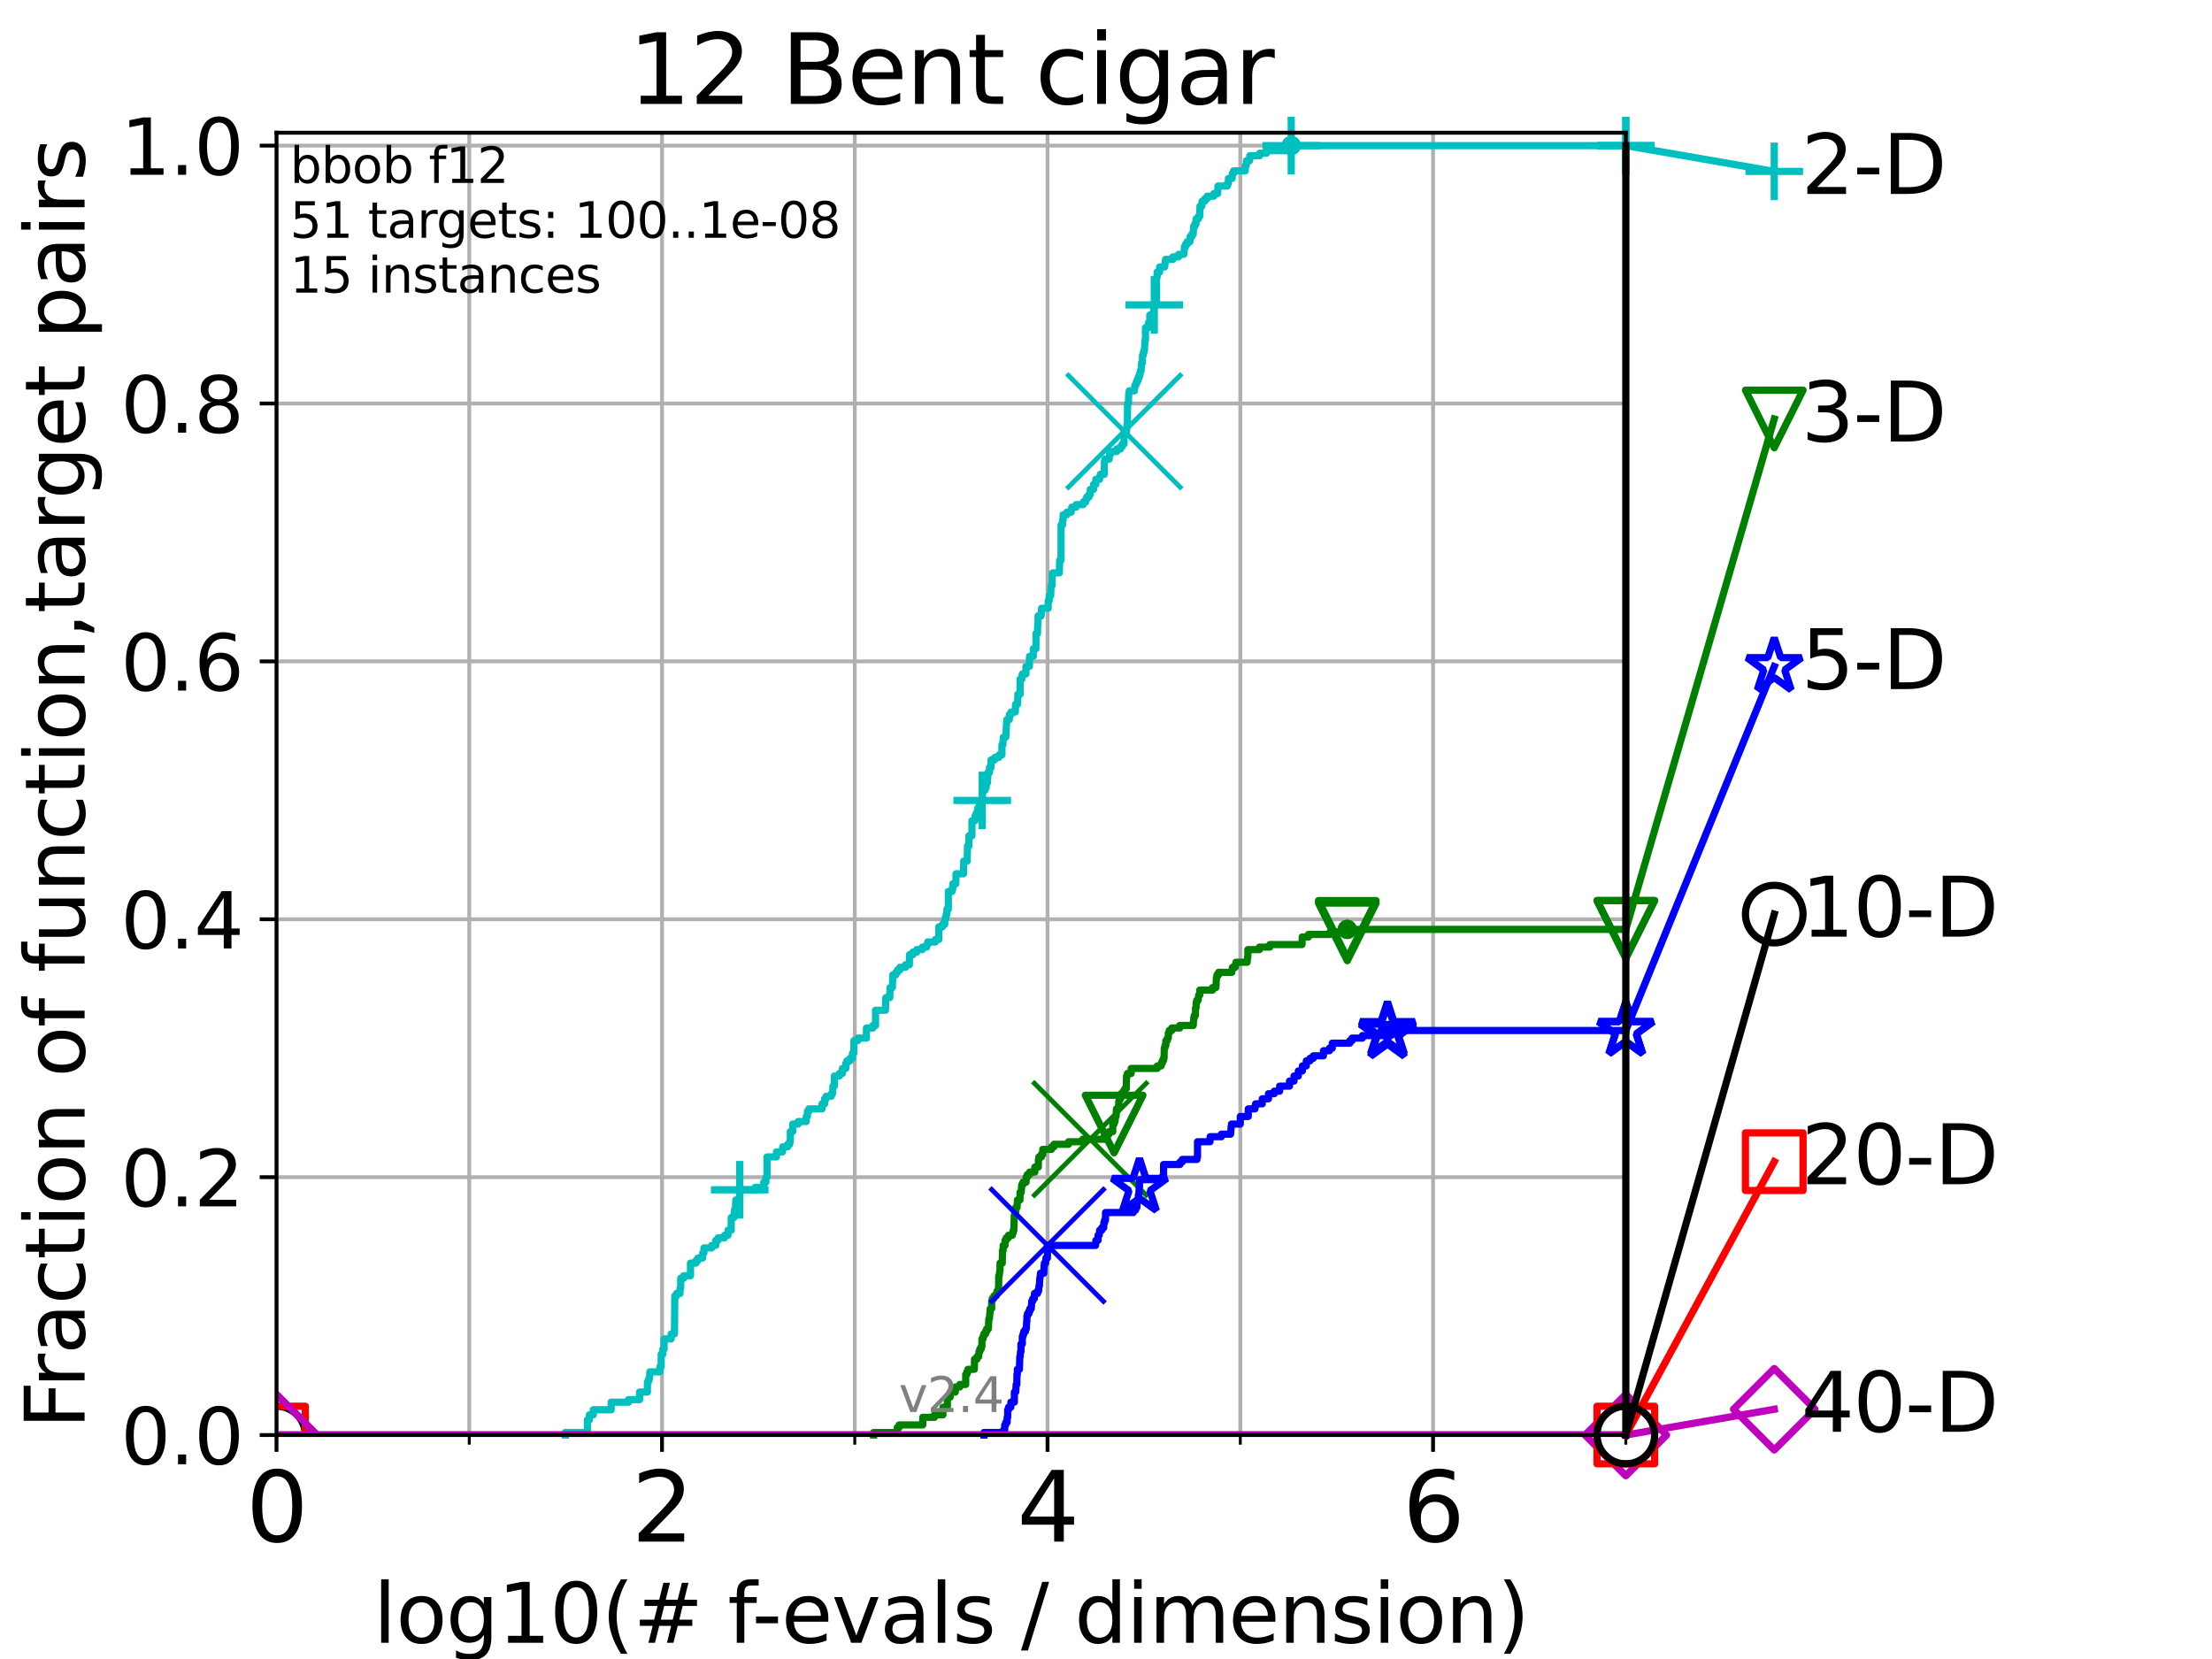 <?xml version="1.0" encoding="utf-8" standalone="no"?>
<!DOCTYPE svg PUBLIC "-//W3C//DTD SVG 1.1//EN"
  "http://www.w3.org/Graphics/SVG/1.1/DTD/svg11.dtd">
<svg height="345.6pt" version="1.1" viewBox="0 0 460.8 345.6" width="460.8pt" xmlns="http://www.w3.org/2000/svg" xmlns:xlink="http://www.w3.org/1999/xlink">
 <defs>
  <style type="text/css">*{stroke-linecap:butt;stroke-linejoin:round;}</style>
 </defs>
 <g id="figure_1">
  <g id="patch_1">
   <path d="M 0 345.6 
L 460.8 345.6 
L 460.8 0 
L 0 0 
z
" style="fill:#ffffff;"/>
  </g>
  <g id="axes_1">
   <g id="patch_2">
    <path d="M 57.6 298.944 
L 338.688 298.944 
L 338.688 27.648 
L 57.6 27.648 
z
" style="fill:#ffffff;"/>
   </g>
   <g id="matplotlib.axis_1">
    <g id="xtick_1">
     <g id="line2d_1">
      <path clip-path="url(#pfbb1b123ec)" d="M 57.6 298.944 
L 57.6 27.648 
" style="fill:none;stroke:#b0b0b0;stroke-linecap:square;stroke-width:0.8;"/>
     </g>
     <g id="line2d_2">
      <defs>
       <path d="M 0 0 
L 0 3.5 
" id="m86db6bf81a" style="stroke:#000000;stroke-width:0.8;"/>
      </defs>
      <g>
       <use style="stroke:#000000;stroke-width:0.8;" x="57.6" xlink:href="#m86db6bf81a" y="298.944"/>
      </g>
     </g>
     <g id="text_1">
      <!-- 0 -->
      <g transform="translate(51.237 321.141)scale(0.2 -0.2)">
       <defs>
        <path d="M 2034 4250 
Q 1547 4250 1301 3770 
Q 1056 3291 1056 2328 
Q 1056 1369 1301 889 
Q 1547 409 2034 409 
Q 2525 409 2770 889 
Q 3016 1369 3016 2328 
Q 3016 3291 2770 3770 
Q 2525 4250 2034 4250 
z
M 2034 4750 
Q 2819 4750 3233 4129 
Q 3647 3509 3647 2328 
Q 3647 1150 3233 529 
Q 2819 -91 2034 -91 
Q 1250 -91 836 529 
Q 422 1150 422 2328 
Q 422 3509 836 4129 
Q 1250 4750 2034 4750 
z
" id="DejaVuSans-30" transform="scale(0.016)"/>
       </defs>
       <use xlink:href="#DejaVuSans-30"/>
      </g>
     </g>
    </g>
    <g id="xtick_2">
     <g id="line2d_3">
      <path clip-path="url(#pfbb1b123ec)" d="M 137.911 298.944 
L 137.911 27.648 
" style="fill:none;stroke:#b0b0b0;stroke-linecap:square;stroke-width:0.8;"/>
     </g>
     <g id="line2d_4">
      <g>
       <use style="stroke:#000000;stroke-width:0.8;" x="137.911" xlink:href="#m86db6bf81a" y="298.944"/>
      </g>
     </g>
     <g id="text_2">
      <!-- 2 -->
      <g transform="translate(131.548 321.141)scale(0.2 -0.2)">
       <defs>
        <path d="M 1228 531 
L 3431 531 
L 3431 0 
L 469 0 
L 469 531 
Q 828 903 1448 1529 
Q 2069 2156 2228 2338 
Q 2531 2678 2651 2914 
Q 2772 3150 2772 3378 
Q 2772 3750 2511 3984 
Q 2250 4219 1831 4219 
Q 1534 4219 1204 4116 
Q 875 4013 500 3803 
L 500 4441 
Q 881 4594 1212 4672 
Q 1544 4750 1819 4750 
Q 2544 4750 2975 4387 
Q 3406 4025 3406 3419 
Q 3406 3131 3298 2873 
Q 3191 2616 2906 2266 
Q 2828 2175 2409 1742 
Q 1991 1309 1228 531 
z
" id="DejaVuSans-32" transform="scale(0.016)"/>
       </defs>
       <use xlink:href="#DejaVuSans-32"/>
      </g>
     </g>
    </g>
    <g id="xtick_3">
     <g id="line2d_5">
      <path clip-path="url(#pfbb1b123ec)" d="M 218.222 298.944 
L 218.222 27.648 
" style="fill:none;stroke:#b0b0b0;stroke-linecap:square;stroke-width:0.8;"/>
     </g>
     <g id="line2d_6">
      <g>
       <use style="stroke:#000000;stroke-width:0.8;" x="218.222" xlink:href="#m86db6bf81a" y="298.944"/>
      </g>
     </g>
     <g id="text_3">
      <!-- 4 -->
      <g transform="translate(211.859 321.141)scale(0.2 -0.2)">
       <defs>
        <path d="M 2419 4116 
L 825 1625 
L 2419 1625 
L 2419 4116 
z
M 2253 4666 
L 3047 4666 
L 3047 1625 
L 3713 1625 
L 3713 1100 
L 3047 1100 
L 3047 0 
L 2419 0 
L 2419 1100 
L 313 1100 
L 313 1709 
L 2253 4666 
z
" id="DejaVuSans-34" transform="scale(0.016)"/>
       </defs>
       <use xlink:href="#DejaVuSans-34"/>
      </g>
     </g>
    </g>
    <g id="xtick_4">
     <g id="line2d_7">
      <path clip-path="url(#pfbb1b123ec)" d="M 298.533 298.944 
L 298.533 27.648 
" style="fill:none;stroke:#b0b0b0;stroke-linecap:square;stroke-width:0.8;"/>
     </g>
     <g id="line2d_8">
      <g>
       <use style="stroke:#000000;stroke-width:0.8;" x="298.533" xlink:href="#m86db6bf81a" y="298.944"/>
      </g>
     </g>
     <g id="text_4">
      <!-- 6 -->
      <g transform="translate(292.17 321.141)scale(0.2 -0.2)">
       <defs>
        <path d="M 2113 2584 
Q 1688 2584 1439 2293 
Q 1191 2003 1191 1497 
Q 1191 994 1439 701 
Q 1688 409 2113 409 
Q 2538 409 2786 701 
Q 3034 994 3034 1497 
Q 3034 2003 2786 2293 
Q 2538 2584 2113 2584 
z
M 3366 4563 
L 3366 3988 
Q 3128 4100 2886 4159 
Q 2644 4219 2406 4219 
Q 1781 4219 1451 3797 
Q 1122 3375 1075 2522 
Q 1259 2794 1537 2939 
Q 1816 3084 2150 3084 
Q 2853 3084 3261 2657 
Q 3669 2231 3669 1497 
Q 3669 778 3244 343 
Q 2819 -91 2113 -91 
Q 1303 -91 875 529 
Q 447 1150 447 2328 
Q 447 3434 972 4092 
Q 1497 4750 2381 4750 
Q 2619 4750 2861 4703 
Q 3103 4656 3366 4563 
z
" id="DejaVuSans-36" transform="scale(0.016)"/>
       </defs>
       <use xlink:href="#DejaVuSans-36"/>
      </g>
     </g>
    </g>
    <g id="xtick_5">
     <g id="line2d_9">
      <path clip-path="url(#pfbb1b123ec)" d="M 97.755 298.944 
L 97.755 27.648 
" style="fill:none;stroke:#b0b0b0;stroke-linecap:square;stroke-width:0.8;"/>
     </g>
     <g id="line2d_10">
      <defs>
       <path d="M 0 0 
L 0 2 
" id="maa9d8a4d68" style="stroke:#000000;stroke-width:0.6;"/>
      </defs>
      <g>
       <use style="stroke:#000000;stroke-width:0.6;" x="97.755" xlink:href="#maa9d8a4d68" y="298.944"/>
      </g>
     </g>
    </g>
    <g id="xtick_6">
     <g id="line2d_11">
      <path clip-path="url(#pfbb1b123ec)" d="M 178.066 298.944 
L 178.066 27.648 
" style="fill:none;stroke:#b0b0b0;stroke-linecap:square;stroke-width:0.8;"/>
     </g>
     <g id="line2d_12">
      <g>
       <use style="stroke:#000000;stroke-width:0.6;" x="178.066" xlink:href="#maa9d8a4d68" y="298.944"/>
      </g>
     </g>
    </g>
    <g id="xtick_7">
     <g id="line2d_13">
      <path clip-path="url(#pfbb1b123ec)" d="M 258.377 298.944 
L 258.377 27.648 
" style="fill:none;stroke:#b0b0b0;stroke-linecap:square;stroke-width:0.8;"/>
     </g>
     <g id="line2d_14">
      <g>
       <use style="stroke:#000000;stroke-width:0.6;" x="258.377" xlink:href="#maa9d8a4d68" y="298.944"/>
      </g>
     </g>
    </g>
    <g id="xtick_8">
     <g id="line2d_15">
      <path clip-path="url(#pfbb1b123ec)" d="M 338.688 298.944 
L 338.688 27.648 
" style="fill:none;stroke:#b0b0b0;stroke-linecap:square;stroke-width:0.8;"/>
     </g>
     <g id="line2d_16">
      <g>
       <use style="stroke:#000000;stroke-width:0.6;" x="338.688" xlink:href="#maa9d8a4d68" y="298.944"/>
      </g>
     </g>
    </g>
    <g id="text_5">
     <!-- log10(# f-evals / dimension) -->
     <g transform="translate(77.764 342.218)scale(0.17 -0.17)">
      <defs>
       <path d="M 603 4863 
L 1178 4863 
L 1178 0 
L 603 0 
L 603 4863 
z
" id="DejaVuSans-6c" transform="scale(0.016)"/>
       <path d="M 1959 3097 
Q 1497 3097 1228 2736 
Q 959 2375 959 1747 
Q 959 1119 1226 758 
Q 1494 397 1959 397 
Q 2419 397 2687 759 
Q 2956 1122 2956 1747 
Q 2956 2369 2687 2733 
Q 2419 3097 1959 3097 
z
M 1959 3584 
Q 2709 3584 3137 3096 
Q 3566 2609 3566 1747 
Q 3566 888 3137 398 
Q 2709 -91 1959 -91 
Q 1206 -91 779 398 
Q 353 888 353 1747 
Q 353 2609 779 3096 
Q 1206 3584 1959 3584 
z
" id="DejaVuSans-6f" transform="scale(0.016)"/>
       <path d="M 2906 1791 
Q 2906 2416 2648 2759 
Q 2391 3103 1925 3103 
Q 1463 3103 1205 2759 
Q 947 2416 947 1791 
Q 947 1169 1205 825 
Q 1463 481 1925 481 
Q 2391 481 2648 825 
Q 2906 1169 2906 1791 
z
M 3481 434 
Q 3481 -459 3084 -895 
Q 2688 -1331 1869 -1331 
Q 1566 -1331 1297 -1286 
Q 1028 -1241 775 -1147 
L 775 -588 
Q 1028 -725 1275 -790 
Q 1522 -856 1778 -856 
Q 2344 -856 2625 -561 
Q 2906 -266 2906 331 
L 2906 616 
Q 2728 306 2450 153 
Q 2172 0 1784 0 
Q 1141 0 747 490 
Q 353 981 353 1791 
Q 353 2603 747 3093 
Q 1141 3584 1784 3584 
Q 2172 3584 2450 3431 
Q 2728 3278 2906 2969 
L 2906 3500 
L 3481 3500 
L 3481 434 
z
" id="DejaVuSans-67" transform="scale(0.016)"/>
       <path d="M 794 531 
L 1825 531 
L 1825 4091 
L 703 3866 
L 703 4441 
L 1819 4666 
L 2450 4666 
L 2450 531 
L 3481 531 
L 3481 0 
L 794 0 
L 794 531 
z
" id="DejaVuSans-31" transform="scale(0.016)"/>
       <path d="M 1984 4856 
Q 1566 4138 1362 3434 
Q 1159 2731 1159 2009 
Q 1159 1288 1364 580 
Q 1569 -128 1984 -844 
L 1484 -844 
Q 1016 -109 783 600 
Q 550 1309 550 2009 
Q 550 2706 781 3412 
Q 1013 4119 1484 4856 
L 1984 4856 
z
" id="DejaVuSans-28" transform="scale(0.016)"/>
       <path d="M 3272 2816 
L 2363 2816 
L 2100 1772 
L 3016 1772 
L 3272 2816 
z
M 2803 4594 
L 2478 3297 
L 3391 3297 
L 3719 4594 
L 4219 4594 
L 3897 3297 
L 4872 3297 
L 4872 2816 
L 3775 2816 
L 3519 1772 
L 4513 1772 
L 4513 1294 
L 3397 1294 
L 3072 0 
L 2572 0 
L 2894 1294 
L 1978 1294 
L 1656 0 
L 1153 0 
L 1478 1294 
L 494 1294 
L 494 1772 
L 1594 1772 
L 1856 2816 
L 850 2816 
L 850 3297 
L 1978 3297 
L 2297 4594 
L 2803 4594 
z
" id="DejaVuSans-23" transform="scale(0.016)"/>
       <path id="DejaVuSans-20" transform="scale(0.016)"/>
       <path d="M 2375 4863 
L 2375 4384 
L 1825 4384 
Q 1516 4384 1395 4259 
Q 1275 4134 1275 3809 
L 1275 3500 
L 2222 3500 
L 2222 3053 
L 1275 3053 
L 1275 0 
L 697 0 
L 697 3053 
L 147 3053 
L 147 3500 
L 697 3500 
L 697 3744 
Q 697 4328 969 4595 
Q 1241 4863 1831 4863 
L 2375 4863 
z
" id="DejaVuSans-66" transform="scale(0.016)"/>
       <path d="M 313 2009 
L 1997 2009 
L 1997 1497 
L 313 1497 
L 313 2009 
z
" id="DejaVuSans-2d" transform="scale(0.016)"/>
       <path d="M 3597 1894 
L 3597 1613 
L 953 1613 
Q 991 1019 1311 708 
Q 1631 397 2203 397 
Q 2534 397 2845 478 
Q 3156 559 3463 722 
L 3463 178 
Q 3153 47 2828 -22 
Q 2503 -91 2169 -91 
Q 1331 -91 842 396 
Q 353 884 353 1716 
Q 353 2575 817 3079 
Q 1281 3584 2069 3584 
Q 2775 3584 3186 3129 
Q 3597 2675 3597 1894 
z
M 3022 2063 
Q 3016 2534 2758 2815 
Q 2500 3097 2075 3097 
Q 1594 3097 1305 2825 
Q 1016 2553 972 2059 
L 3022 2063 
z
" id="DejaVuSans-65" transform="scale(0.016)"/>
       <path d="M 191 3500 
L 800 3500 
L 1894 563 
L 2988 3500 
L 3597 3500 
L 2284 0 
L 1503 0 
L 191 3500 
z
" id="DejaVuSans-76" transform="scale(0.016)"/>
       <path d="M 2194 1759 
Q 1497 1759 1228 1600 
Q 959 1441 959 1056 
Q 959 750 1161 570 
Q 1363 391 1709 391 
Q 2188 391 2477 730 
Q 2766 1069 2766 1631 
L 2766 1759 
L 2194 1759 
z
M 3341 1997 
L 3341 0 
L 2766 0 
L 2766 531 
Q 2569 213 2275 61 
Q 1981 -91 1556 -91 
Q 1019 -91 701 211 
Q 384 513 384 1019 
Q 384 1609 779 1909 
Q 1175 2209 1959 2209 
L 2766 2209 
L 2766 2266 
Q 2766 2663 2505 2880 
Q 2244 3097 1772 3097 
Q 1472 3097 1187 3025 
Q 903 2953 641 2809 
L 641 3341 
Q 956 3463 1253 3523 
Q 1550 3584 1831 3584 
Q 2591 3584 2966 3190 
Q 3341 2797 3341 1997 
z
" id="DejaVuSans-61" transform="scale(0.016)"/>
       <path d="M 2834 3397 
L 2834 2853 
Q 2591 2978 2328 3040 
Q 2066 3103 1784 3103 
Q 1356 3103 1142 2972 
Q 928 2841 928 2578 
Q 928 2378 1081 2264 
Q 1234 2150 1697 2047 
L 1894 2003 
Q 2506 1872 2764 1633 
Q 3022 1394 3022 966 
Q 3022 478 2636 193 
Q 2250 -91 1575 -91 
Q 1294 -91 989 -36 
Q 684 19 347 128 
L 347 722 
Q 666 556 975 473 
Q 1284 391 1588 391 
Q 1994 391 2212 530 
Q 2431 669 2431 922 
Q 2431 1156 2273 1281 
Q 2116 1406 1581 1522 
L 1381 1569 
Q 847 1681 609 1914 
Q 372 2147 372 2553 
Q 372 3047 722 3315 
Q 1072 3584 1716 3584 
Q 2034 3584 2315 3537 
Q 2597 3491 2834 3397 
z
" id="DejaVuSans-73" transform="scale(0.016)"/>
       <path d="M 1625 4666 
L 2156 4666 
L 531 -594 
L 0 -594 
L 1625 4666 
z
" id="DejaVuSans-2f" transform="scale(0.016)"/>
       <path d="M 2906 2969 
L 2906 4863 
L 3481 4863 
L 3481 0 
L 2906 0 
L 2906 525 
Q 2725 213 2448 61 
Q 2172 -91 1784 -91 
Q 1150 -91 751 415 
Q 353 922 353 1747 
Q 353 2572 751 3078 
Q 1150 3584 1784 3584 
Q 2172 3584 2448 3432 
Q 2725 3281 2906 2969 
z
M 947 1747 
Q 947 1113 1208 752 
Q 1469 391 1925 391 
Q 2381 391 2643 752 
Q 2906 1113 2906 1747 
Q 2906 2381 2643 2742 
Q 2381 3103 1925 3103 
Q 1469 3103 1208 2742 
Q 947 2381 947 1747 
z
" id="DejaVuSans-64" transform="scale(0.016)"/>
       <path d="M 603 3500 
L 1178 3500 
L 1178 0 
L 603 0 
L 603 3500 
z
M 603 4863 
L 1178 4863 
L 1178 4134 
L 603 4134 
L 603 4863 
z
" id="DejaVuSans-69" transform="scale(0.016)"/>
       <path d="M 3328 2828 
Q 3544 3216 3844 3400 
Q 4144 3584 4550 3584 
Q 5097 3584 5394 3201 
Q 5691 2819 5691 2113 
L 5691 0 
L 5113 0 
L 5113 2094 
Q 5113 2597 4934 2840 
Q 4756 3084 4391 3084 
Q 3944 3084 3684 2787 
Q 3425 2491 3425 1978 
L 3425 0 
L 2847 0 
L 2847 2094 
Q 2847 2600 2669 2842 
Q 2491 3084 2119 3084 
Q 1678 3084 1418 2786 
Q 1159 2488 1159 1978 
L 1159 0 
L 581 0 
L 581 3500 
L 1159 3500 
L 1159 2956 
Q 1356 3278 1631 3431 
Q 1906 3584 2284 3584 
Q 2666 3584 2933 3390 
Q 3200 3197 3328 2828 
z
" id="DejaVuSans-6d" transform="scale(0.016)"/>
       <path d="M 3513 2113 
L 3513 0 
L 2938 0 
L 2938 2094 
Q 2938 2591 2744 2837 
Q 2550 3084 2163 3084 
Q 1697 3084 1428 2787 
Q 1159 2491 1159 1978 
L 1159 0 
L 581 0 
L 581 3500 
L 1159 3500 
L 1159 2956 
Q 1366 3272 1645 3428 
Q 1925 3584 2291 3584 
Q 2894 3584 3203 3211 
Q 3513 2838 3513 2113 
z
" id="DejaVuSans-6e" transform="scale(0.016)"/>
       <path d="M 513 4856 
L 1013 4856 
Q 1481 4119 1714 3412 
Q 1947 2706 1947 2009 
Q 1947 1309 1714 600 
Q 1481 -109 1013 -844 
L 513 -844 
Q 928 -128 1133 580 
Q 1338 1288 1338 2009 
Q 1338 2731 1133 3434 
Q 928 4138 513 4856 
z
" id="DejaVuSans-29" transform="scale(0.016)"/>
      </defs>
      <use xlink:href="#DejaVuSans-6c"/>
      <use x="27.783" xlink:href="#DejaVuSans-6f"/>
      <use x="88.965" xlink:href="#DejaVuSans-67"/>
      <use x="152.441" xlink:href="#DejaVuSans-31"/>
      <use x="216.064" xlink:href="#DejaVuSans-30"/>
      <use x="279.688" xlink:href="#DejaVuSans-28"/>
      <use x="318.701" xlink:href="#DejaVuSans-23"/>
      <use x="402.49" xlink:href="#DejaVuSans-20"/>
      <use x="434.277" xlink:href="#DejaVuSans-66"/>
      <use x="463.982" xlink:href="#DejaVuSans-2d"/>
      <use x="500.066" xlink:href="#DejaVuSans-65"/>
      <use x="561.59" xlink:href="#DejaVuSans-76"/>
      <use x="620.77" xlink:href="#DejaVuSans-61"/>
      <use x="682.049" xlink:href="#DejaVuSans-6c"/>
      <use x="709.832" xlink:href="#DejaVuSans-73"/>
      <use x="761.932" xlink:href="#DejaVuSans-20"/>
      <use x="793.719" xlink:href="#DejaVuSans-2f"/>
      <use x="827.41" xlink:href="#DejaVuSans-20"/>
      <use x="859.197" xlink:href="#DejaVuSans-64"/>
      <use x="922.674" xlink:href="#DejaVuSans-69"/>
      <use x="950.457" xlink:href="#DejaVuSans-6d"/>
      <use x="1047.869" xlink:href="#DejaVuSans-65"/>
      <use x="1109.393" xlink:href="#DejaVuSans-6e"/>
      <use x="1172.771" xlink:href="#DejaVuSans-73"/>
      <use x="1224.871" xlink:href="#DejaVuSans-69"/>
      <use x="1252.654" xlink:href="#DejaVuSans-6f"/>
      <use x="1313.836" xlink:href="#DejaVuSans-6e"/>
      <use x="1377.215" xlink:href="#DejaVuSans-29"/>
     </g>
    </g>
   </g>
   <g id="matplotlib.axis_2">
    <g id="ytick_1">
     <g id="line2d_17">
      <path clip-path="url(#pfbb1b123ec)" d="M 57.6 298.944 
L 338.688 298.944 
" style="fill:none;stroke:#b0b0b0;stroke-linecap:square;stroke-width:0.8;"/>
     </g>
     <g id="line2d_18">
      <defs>
       <path d="M 0 0 
L -3.5 0 
" id="m67732da613" style="stroke:#000000;stroke-width:0.8;"/>
      </defs>
      <g>
       <use style="stroke:#000000;stroke-width:0.8;" x="57.6" xlink:href="#m67732da613" y="298.944"/>
      </g>
     </g>
     <g id="text_6">
      <!-- 0.0 -->
      <g transform="translate(25.155 305.023)scale(0.16 -0.16)">
       <defs>
        <path d="M 684 794 
L 1344 794 
L 1344 0 
L 684 0 
L 684 794 
z
" id="DejaVuSans-2e" transform="scale(0.016)"/>
       </defs>
       <use xlink:href="#DejaVuSans-30"/>
       <use x="63.623" xlink:href="#DejaVuSans-2e"/>
       <use x="95.41" xlink:href="#DejaVuSans-30"/>
      </g>
     </g>
    </g>
    <g id="ytick_2">
     <g id="line2d_19">
      <path clip-path="url(#pfbb1b123ec)" d="M 57.6 245.222 
L 338.688 245.222 
" style="fill:none;stroke:#b0b0b0;stroke-linecap:square;stroke-width:0.8;"/>
     </g>
     <g id="line2d_20">
      <g>
       <use style="stroke:#000000;stroke-width:0.8;" x="57.6" xlink:href="#m67732da613" y="245.222"/>
      </g>
     </g>
     <g id="text_7">
      <!-- 0.2 -->
      <g transform="translate(25.155 251.301)scale(0.16 -0.16)">
       <use xlink:href="#DejaVuSans-30"/>
       <use x="63.623" xlink:href="#DejaVuSans-2e"/>
       <use x="95.41" xlink:href="#DejaVuSans-32"/>
      </g>
     </g>
    </g>
    <g id="ytick_3">
     <g id="line2d_21">
      <path clip-path="url(#pfbb1b123ec)" d="M 57.6 191.5 
L 338.688 191.5 
" style="fill:none;stroke:#b0b0b0;stroke-linecap:square;stroke-width:0.8;"/>
     </g>
     <g id="line2d_22">
      <g>
       <use style="stroke:#000000;stroke-width:0.8;" x="57.6" xlink:href="#m67732da613" y="191.5"/>
      </g>
     </g>
     <g id="text_8">
      <!-- 0.4 -->
      <g transform="translate(25.155 197.579)scale(0.16 -0.16)">
       <use xlink:href="#DejaVuSans-30"/>
       <use x="63.623" xlink:href="#DejaVuSans-2e"/>
       <use x="95.41" xlink:href="#DejaVuSans-34"/>
      </g>
     </g>
    </g>
    <g id="ytick_4">
     <g id="line2d_23">
      <path clip-path="url(#pfbb1b123ec)" d="M 57.6 137.778 
L 338.688 137.778 
" style="fill:none;stroke:#b0b0b0;stroke-linecap:square;stroke-width:0.8;"/>
     </g>
     <g id="line2d_24">
      <g>
       <use style="stroke:#000000;stroke-width:0.8;" x="57.6" xlink:href="#m67732da613" y="137.778"/>
      </g>
     </g>
     <g id="text_9">
      <!-- 0.6 -->
      <g transform="translate(25.155 143.857)scale(0.16 -0.16)">
       <use xlink:href="#DejaVuSans-30"/>
       <use x="63.623" xlink:href="#DejaVuSans-2e"/>
       <use x="95.41" xlink:href="#DejaVuSans-36"/>
      </g>
     </g>
    </g>
    <g id="ytick_5">
     <g id="line2d_25">
      <path clip-path="url(#pfbb1b123ec)" d="M 57.6 84.056 
L 338.688 84.056 
" style="fill:none;stroke:#b0b0b0;stroke-linecap:square;stroke-width:0.8;"/>
     </g>
     <g id="line2d_26">
      <g>
       <use style="stroke:#000000;stroke-width:0.8;" x="57.6" xlink:href="#m67732da613" y="84.056"/>
      </g>
     </g>
     <g id="text_10">
      <!-- 0.8 -->
      <g transform="translate(25.155 90.135)scale(0.16 -0.16)">
       <defs>
        <path d="M 2034 2216 
Q 1584 2216 1326 1975 
Q 1069 1734 1069 1313 
Q 1069 891 1326 650 
Q 1584 409 2034 409 
Q 2484 409 2743 651 
Q 3003 894 3003 1313 
Q 3003 1734 2745 1975 
Q 2488 2216 2034 2216 
z
M 1403 2484 
Q 997 2584 770 2862 
Q 544 3141 544 3541 
Q 544 4100 942 4425 
Q 1341 4750 2034 4750 
Q 2731 4750 3128 4425 
Q 3525 4100 3525 3541 
Q 3525 3141 3298 2862 
Q 3072 2584 2669 2484 
Q 3125 2378 3379 2068 
Q 3634 1759 3634 1313 
Q 3634 634 3220 271 
Q 2806 -91 2034 -91 
Q 1263 -91 848 271 
Q 434 634 434 1313 
Q 434 1759 690 2068 
Q 947 2378 1403 2484 
z
M 1172 3481 
Q 1172 3119 1398 2916 
Q 1625 2713 2034 2713 
Q 2441 2713 2670 2916 
Q 2900 3119 2900 3481 
Q 2900 3844 2670 4047 
Q 2441 4250 2034 4250 
Q 1625 4250 1398 4047 
Q 1172 3844 1172 3481 
z
" id="DejaVuSans-38" transform="scale(0.016)"/>
       </defs>
       <use xlink:href="#DejaVuSans-30"/>
       <use x="63.623" xlink:href="#DejaVuSans-2e"/>
       <use x="95.41" xlink:href="#DejaVuSans-38"/>
      </g>
     </g>
    </g>
    <g id="ytick_6">
     <g id="line2d_27">
      <path clip-path="url(#pfbb1b123ec)" d="M 57.6 30.334 
L 338.688 30.334 
" style="fill:none;stroke:#b0b0b0;stroke-linecap:square;stroke-width:0.8;"/>
     </g>
     <g id="line2d_28">
      <g>
       <use style="stroke:#000000;stroke-width:0.8;" x="57.6" xlink:href="#m67732da613" y="30.334"/>
      </g>
     </g>
     <g id="text_11">
      <!-- 1.0 -->
      <g transform="translate(25.155 36.413)scale(0.16 -0.16)">
       <use xlink:href="#DejaVuSans-31"/>
       <use x="63.623" xlink:href="#DejaVuSans-2e"/>
       <use x="95.41" xlink:href="#DejaVuSans-30"/>
      </g>
     </g>
    </g>
    <g id="text_12">
     <!-- Fraction of function,target pairs -->
     <g transform="translate(17.62 297.681)rotate(-90)scale(0.17 -0.17)">
      <defs>
       <path d="M 628 4666 
L 3309 4666 
L 3309 4134 
L 1259 4134 
L 1259 2759 
L 3109 2759 
L 3109 2228 
L 1259 2228 
L 1259 0 
L 628 0 
L 628 4666 
z
" id="DejaVuSans-46" transform="scale(0.016)"/>
       <path d="M 2631 2963 
Q 2534 3019 2420 3045 
Q 2306 3072 2169 3072 
Q 1681 3072 1420 2755 
Q 1159 2438 1159 1844 
L 1159 0 
L 581 0 
L 581 3500 
L 1159 3500 
L 1159 2956 
Q 1341 3275 1631 3429 
Q 1922 3584 2338 3584 
Q 2397 3584 2469 3576 
Q 2541 3569 2628 3553 
L 2631 2963 
z
" id="DejaVuSans-72" transform="scale(0.016)"/>
       <path d="M 3122 3366 
L 3122 2828 
Q 2878 2963 2633 3030 
Q 2388 3097 2138 3097 
Q 1578 3097 1268 2742 
Q 959 2388 959 1747 
Q 959 1106 1268 751 
Q 1578 397 2138 397 
Q 2388 397 2633 464 
Q 2878 531 3122 666 
L 3122 134 
Q 2881 22 2623 -34 
Q 2366 -91 2075 -91 
Q 1284 -91 818 406 
Q 353 903 353 1747 
Q 353 2603 823 3093 
Q 1294 3584 2113 3584 
Q 2378 3584 2631 3529 
Q 2884 3475 3122 3366 
z
" id="DejaVuSans-63" transform="scale(0.016)"/>
       <path d="M 1172 4494 
L 1172 3500 
L 2356 3500 
L 2356 3053 
L 1172 3053 
L 1172 1153 
Q 1172 725 1289 603 
Q 1406 481 1766 481 
L 2356 481 
L 2356 0 
L 1766 0 
Q 1100 0 847 248 
Q 594 497 594 1153 
L 594 3053 
L 172 3053 
L 172 3500 
L 594 3500 
L 594 4494 
L 1172 4494 
z
" id="DejaVuSans-74" transform="scale(0.016)"/>
       <path d="M 544 1381 
L 544 3500 
L 1119 3500 
L 1119 1403 
Q 1119 906 1312 657 
Q 1506 409 1894 409 
Q 2359 409 2629 706 
Q 2900 1003 2900 1516 
L 2900 3500 
L 3475 3500 
L 3475 0 
L 2900 0 
L 2900 538 
Q 2691 219 2414 64 
Q 2138 -91 1772 -91 
Q 1169 -91 856 284 
Q 544 659 544 1381 
z
M 1991 3584 
L 1991 3584 
z
" id="DejaVuSans-75" transform="scale(0.016)"/>
       <path d="M 750 794 
L 1409 794 
L 1409 256 
L 897 -744 
L 494 -744 
L 750 256 
L 750 794 
z
" id="DejaVuSans-2c" transform="scale(0.016)"/>
       <path d="M 1159 525 
L 1159 -1331 
L 581 -1331 
L 581 3500 
L 1159 3500 
L 1159 2969 
Q 1341 3281 1617 3432 
Q 1894 3584 2278 3584 
Q 2916 3584 3314 3078 
Q 3713 2572 3713 1747 
Q 3713 922 3314 415 
Q 2916 -91 2278 -91 
Q 1894 -91 1617 61 
Q 1341 213 1159 525 
z
M 3116 1747 
Q 3116 2381 2855 2742 
Q 2594 3103 2138 3103 
Q 1681 3103 1420 2742 
Q 1159 2381 1159 1747 
Q 1159 1113 1420 752 
Q 1681 391 2138 391 
Q 2594 391 2855 752 
Q 3116 1113 3116 1747 
z
" id="DejaVuSans-70" transform="scale(0.016)"/>
      </defs>
      <use xlink:href="#DejaVuSans-46"/>
      <use x="50.27" xlink:href="#DejaVuSans-72"/>
      <use x="91.383" xlink:href="#DejaVuSans-61"/>
      <use x="152.662" xlink:href="#DejaVuSans-63"/>
      <use x="207.643" xlink:href="#DejaVuSans-74"/>
      <use x="246.852" xlink:href="#DejaVuSans-69"/>
      <use x="274.635" xlink:href="#DejaVuSans-6f"/>
      <use x="335.816" xlink:href="#DejaVuSans-6e"/>
      <use x="399.195" xlink:href="#DejaVuSans-20"/>
      <use x="430.982" xlink:href="#DejaVuSans-6f"/>
      <use x="492.164" xlink:href="#DejaVuSans-66"/>
      <use x="527.369" xlink:href="#DejaVuSans-20"/>
      <use x="559.156" xlink:href="#DejaVuSans-66"/>
      <use x="594.361" xlink:href="#DejaVuSans-75"/>
      <use x="657.74" xlink:href="#DejaVuSans-6e"/>
      <use x="721.119" xlink:href="#DejaVuSans-63"/>
      <use x="776.1" xlink:href="#DejaVuSans-74"/>
      <use x="815.309" xlink:href="#DejaVuSans-69"/>
      <use x="843.092" xlink:href="#DejaVuSans-6f"/>
      <use x="904.273" xlink:href="#DejaVuSans-6e"/>
      <use x="967.652" xlink:href="#DejaVuSans-2c"/>
      <use x="999.439" xlink:href="#DejaVuSans-74"/>
      <use x="1038.648" xlink:href="#DejaVuSans-61"/>
      <use x="1099.928" xlink:href="#DejaVuSans-72"/>
      <use x="1139.291" xlink:href="#DejaVuSans-67"/>
      <use x="1202.768" xlink:href="#DejaVuSans-65"/>
      <use x="1264.291" xlink:href="#DejaVuSans-74"/>
      <use x="1303.5" xlink:href="#DejaVuSans-20"/>
      <use x="1335.287" xlink:href="#DejaVuSans-70"/>
      <use x="1398.764" xlink:href="#DejaVuSans-61"/>
      <use x="1460.043" xlink:href="#DejaVuSans-69"/>
      <use x="1487.826" xlink:href="#DejaVuSans-72"/>
      <use x="1528.939" xlink:href="#DejaVuSans-73"/>
     </g>
    </g>
   </g>
   <g id="line2d_29">
    <defs>
     <path d="M 0 1.5 
C 0.398 1.5 0.779 1.342 1.061 1.061 
C 1.342 0.779 1.5 0.398 1.5 0 
C 1.5 -0.398 1.342 -0.779 1.061 -1.061 
C 0.779 -1.342 0.398 -1.5 0 -1.5 
C -0.398 -1.5 -0.779 -1.342 -1.061 -1.061 
C -1.342 -0.779 -1.5 -0.398 -1.5 0 
C -1.5 0.398 -1.342 0.779 -1.061 1.061 
C -0.779 1.342 -0.398 1.5 0 1.5 
z
" id="m1aee72ad27" style="stroke:#00bfbf;"/>
    </defs>
    <g>
     <use style="fill:#00bfbf;stroke:#00bfbf;" x="268.984" xlink:href="#m1aee72ad27" y="30.334"/>
     <use style="fill:#00bfbf;stroke:#00bfbf;" x="268.984" xlink:href="#m1aee72ad27" y="30.334"/>
    </g>
   </g>
   <g id="line2d_30">
    <path d="M 117.765 298.944 
L 117.765 298.417 
L 122.362 298.417 
L 122.362 295.784 
L 122.782 295.784 
L 122.782 294.731 
L 123.594 294.731 
L 123.594 293.677 
L 127.326 293.677 
L 127.326 292.097 
L 130.927 292.097 
L 130.927 291.57 
L 133.239 291.57 
L 133.239 289.99 
L 134.87 289.99 
L 134.87 287.884 
L 135.077 287.884 
L 135.077 287.357 
L 135.281 287.357 
L 135.382 285.777 
L 137.469 285.777 
L 137.469 284.723 
L 137.736 284.723 
L 137.736 282.09 
L 138.084 282.09 
L 138.084 281.037 
L 138.341 281.037 
L 138.341 278.93 
L 139.809 278.93 
L 139.809 277.877 
L 140.499 277.877 
L 140.574 269.976 
L 140.944 269.976 
L 140.944 269.45 
L 141.662 269.45 
L 141.662 268.396 
L 141.802 268.396 
L 141.802 266.289 
L 142.419 266.289 
L 142.419 265.763 
L 143.841 265.763 
L 143.841 263.129 
L 144.982 263.129 
L 144.982 262.603 
L 145.384 262.603 
L 145.384 262.076 
L 146.378 262.076 
L 146.378 261.023 
L 146.644 261.023 
L 146.644 259.969 
L 148.258 259.969 
L 148.258 259.443 
L 149.104 259.443 
L 149.104 258.389 
L 149.602 258.389 
L 149.602 257.862 
L 150.933 257.862 
L 150.933 257.336 
L 151.661 257.336 
L 151.661 256.282 
L 152.322 256.282 
L 152.322 253.649 
L 152.885 253.649 
L 152.996 252.069 
L 153.178 252.069 
L 153.287 249.962 
L 154.098 249.962 
L 154.098 247.855 
L 157.33 247.855 
L 157.33 247.329 
L 159.098 247.329 
L 159.098 246.275 
L 159.558 246.275 
L 159.558 245.222 
L 159.783 245.222 
L 159.783 241.009 
L 161.757 241.009 
L 161.757 239.955 
L 163 239.955 
L 163.062 238.902 
L 164.083 238.902 
L 164.083 238.375 
L 164.486 238.375 
L 164.486 237.848 
L 164.638 237.848 
L 164.638 235.742 
L 165.139 235.742 
L 165.139 234.162 
L 166.272 234.162 
L 166.272 233.635 
L 167.955 233.635 
L 167.955 232.582 
L 168.202 232.582 
L 168.202 231.528 
L 168.506 231.528 
L 168.506 231.001 
L 171.238 231.001 
L 171.238 229.948 
L 171.784 229.948 
L 171.784 228.895 
L 172.106 228.895 
L 172.106 228.368 
L 173.177 228.368 
L 173.177 227.841 
L 173.429 227.841 
L 173.52 226.261 
L 173.811 226.261 
L 173.811 224.155 
L 174.848 224.155 
L 174.848 223.628 
L 175.487 223.628 
L 175.487 222.575 
L 176.209 222.575 
L 176.209 221.521 
L 176.412 221.521 
L 176.412 220.994 
L 177.08 220.994 
L 177.08 220.468 
L 177.58 220.468 
L 177.58 219.414 
L 177.856 219.414 
L 177.891 216.781 
L 178.7 216.781 
L 178.7 216.254 
L 180.496 216.254 
L 180.496 214.148 
L 181.846 214.148 
L 181.846 213.621 
L 182.392 213.621 
L 182.392 210.461 
L 184.45 210.461 
L 184.528 207.827 
L 185.357 207.827 
L 185.42 205.721 
L 185.899 205.721 
L 185.988 203.087 
L 186.624 203.087 
L 186.624 202.56 
L 186.989 202.56 
L 186.989 202.034 
L 187.473 202.034 
L 187.473 201.507 
L 188.629 201.507 
L 188.629 200.98 
L 189.442 200.98 
L 189.461 198.874 
L 190.172 198.874 
L 190.172 198.347 
L 190.972 198.347 
L 190.972 197.82 
L 192.127 197.82 
L 192.127 197.294 
L 193.055 197.294 
L 193.055 196.767 
L 193.254 196.767 
L 193.254 196.24 
L 194.837 196.24 
L 194.837 195.714 
L 195.561 195.714 
L 195.561 193.08 
L 196.319 193.08 
L 196.319 192.553 
L 196.808 192.553 
L 196.808 191.5 
L 196.976 191.5 
L 196.976 190.973 
L 197.126 190.973 
L 197.126 190.447 
L 197.251 190.447 
L 197.251 189.393 
L 197.554 189.393 
L 197.554 185.706 
L 198.315 185.706 
L 198.315 185.18 
L 198.481 185.18 
L 198.481 184.126 
L 199.111 184.126 
L 199.163 182.02 
L 200.705 182.02 
L 200.76 179.386 
L 201.476 179.386 
L 201.546 176.226 
L 201.845 176.226 
L 201.845 174.119 
L 202.476 174.119 
L 202.476 170.959 
L 203.135 170.959 
L 203.135 169.906 
L 203.361 169.906 
L 203.361 169.379 
L 203.693 169.379 
L 203.693 168.326 
L 204.045 168.326 
L 204.045 167.272 
L 204.292 167.272 
L 204.292 166.746 
L 204.617 166.746 
L 204.668 164.639 
L 205.186 164.639 
L 205.186 164.112 
L 205.436 164.112 
L 205.505 163.059 
L 205.701 163.059 
L 205.789 160.952 
L 206.12 160.952 
L 206.12 159.899 
L 206.448 159.899 
L 206.448 158.319 
L 207.194 158.319 
L 207.194 157.792 
L 208.08 157.792 
L 208.08 157.265 
L 208.721 157.265 
L 208.721 155.159 
L 208.916 155.159 
L 209.008 153.579 
L 209.528 153.579 
L 209.634 151.472 
L 209.649 151.472 
L 209.7 150.419 
L 209.767 150.419 
L 209.767 149.892 
L 210.266 149.892 
L 210.266 148.838 
L 210.65 148.838 
L 210.65 148.312 
L 211.519 148.312 
L 211.547 146.732 
L 211.98 146.732 
L 212.038 144.625 
L 212.515 144.625 
L 212.515 141.465 
L 212.884 141.465 
L 212.957 140.411 
L 213.719 140.411 
L 213.719 138.831 
L 214.451 138.831 
L 214.465 136.725 
L 215.257 136.725 
L 215.257 135.145 
L 215.803 135.145 
L 215.816 131.985 
L 216.122 131.985 
L 216.184 129.878 
L 216.237 129.878 
L 216.237 128.298 
L 216.888 128.298 
L 216.981 126.718 
L 218.355 126.718 
L 218.355 125.138 
L 218.577 125.138 
L 218.577 124.084 
L 218.874 124.084 
L 218.949 121.977 
L 219.165 121.977 
L 219.202 119.871 
L 219.278 119.871 
L 219.278 119.344 
L 220.672 119.344 
L 220.751 116.711 
L 221.036 116.711 
L 221.037 109.337 
L 221.352 109.337 
L 221.352 108.284 
L 221.472 108.284 
L 221.472 107.23 
L 222.246 107.23 
L 222.246 106.704 
L 223.13 106.704 
L 223.13 106.177 
L 223.266 106.177 
L 223.266 105.65 
L 224.182 105.65 
L 224.182 105.124 
L 225.649 105.124 
L 225.649 104.597 
L 226.148 104.597 
L 226.148 104.07 
L 226.381 104.07 
L 226.381 103.543 
L 226.855 103.543 
L 226.855 103.017 
L 227.117 103.017 
L 227.117 101.963 
L 227.8 101.963 
L 227.8 100.91 
L 228.278 100.91 
L 228.278 99.857 
L 229.063 99.857 
L 229.063 99.33 
L 229.226 99.33 
L 229.226 98.803 
L 230.042 98.803 
L 230.06 96.17 
L 230.166 96.17 
L 230.166 95.643 
L 231.071 95.643 
L 231.146 94.59 
L 231.379 94.59 
L 231.379 94.063 
L 232.627 94.063 
L 232.627 93.536 
L 233.427 93.536 
L 233.427 93.01 
L 233.801 93.01 
L 233.801 92.483 
L 234.156 92.483 
L 234.156 89.85 
L 234.684 89.85 
L 234.793 88.27 
L 234.867 88.27 
L 234.878 84.056 
L 235.073 84.056 
L 235.138 81.949 
L 235.23 81.949 
L 235.23 81.423 
L 236.316 81.423 
L 236.396 80.369 
L 236.585 80.369 
L 236.585 79.843 
L 236.822 79.843 
L 236.822 79.316 
L 237.047 79.316 
L 237.047 78.789 
L 237.266 78.789 
L 237.266 78.263 
L 237.434 78.263 
L 237.434 77.736 
L 237.562 77.736 
L 237.562 77.209 
L 237.721 77.209 
L 237.802 75.629 
L 237.98 75.629 
L 237.994 74.049 
L 238.141 74.049 
L 238.141 73.522 
L 238.283 73.522 
L 238.283 72.996 
L 238.408 72.996 
L 238.514 70.889 
L 238.62 70.889 
L 238.62 68.255 
L 239.216 68.255 
L 239.272 67.202 
L 239.511 67.202 
L 239.525 65.622 
L 240.258 65.622 
L 240.355 64.042 
L 240.459 64.042 
L 240.459 63.515 
L 240.921 63.515 
L 240.921 57.722 
L 241.061 57.722 
L 241.061 56.668 
L 241.565 56.668 
L 241.57 55.615 
L 242.624 55.615 
L 242.723 54.562 
L 242.814 54.562 
L 242.814 54.035 
L 244.341 54.035 
L 244.341 53.508 
L 245.52 53.508 
L 245.52 52.982 
L 246.616 52.982 
L 246.717 51.928 
L 246.73 51.928 
L 246.73 51.402 
L 246.974 51.402 
L 246.974 50.875 
L 247.307 50.875 
L 247.307 50.348 
L 247.889 50.348 
L 247.912 49.295 
L 248.281 49.295 
L 248.281 48.768 
L 248.572 48.768 
L 248.638 47.188 
L 248.894 47.188 
L 248.894 46.661 
L 249.153 46.661 
L 249.153 45.608 
L 249.636 45.608 
L 249.636 45.081 
L 249.917 45.081 
L 249.971 42.975 
L 250.357 42.975 
L 250.417 41.921 
L 251.004 41.921 
L 251.004 41.395 
L 251.48 41.395 
L 251.48 40.868 
L 252.851 40.868 
L 252.851 40.341 
L 253.656 40.341 
L 253.723 38.761 
L 255.657 38.761 
L 255.657 38.234 
L 255.899 38.234 
L 255.899 37.181 
L 256.685 37.181 
L 256.726 36.128 
L 256.983 36.128 
L 256.983 35.601 
L 259.401 35.601 
L 259.401 34.548 
L 259.616 34.548 
L 259.675 33.494 
L 260.315 33.494 
L 260.348 32.441 
L 262.406 32.441 
L 262.406 31.914 
L 263.836 31.914 
L 263.836 31.387 
L 268.82 31.387 
L 268.82 30.861 
L 268.984 30.861 
L 268.984 30.334 
L 338.688 30.334 
L 338.688 30.334 
" style="fill:none;stroke:#00bfbf;stroke-linecap:square;stroke-width:1.5;"/>
   </g>
   <g id="line2d_31">
    <defs>
     <path d="M -6 0 
L 6 0 
M 0 6 
L 0 -6 
" id="m3986738edc" style="stroke:#00bfbf;stroke-width:1.5;"/>
    </defs>
    <g>
     <use style="fill-opacity:0;stroke:#00bfbf;stroke-width:1.5;" x="154.098" xlink:href="#m3986738edc" y="247.855"/>
     <use style="fill-opacity:0;stroke:#00bfbf;stroke-width:1.5;" x="204.617" xlink:href="#m3986738edc" y="166.746"/>
     <use style="fill-opacity:0;stroke:#00bfbf;stroke-width:1.5;" x="240.459" xlink:href="#m3986738edc" y="63.515"/>
     <use style="fill-opacity:0;stroke:#00bfbf;stroke-width:1.5;" x="268.984" xlink:href="#m3986738edc" y="30.334"/>
     <use style="fill-opacity:0;stroke:#00bfbf;stroke-width:1.5;" x="338.688" xlink:href="#m3986738edc" y="30.334"/>
    </g>
   </g>
   <g id="line2d_32">
    <path style="fill:none;stroke:#00bfbf;stroke-linecap:square;stroke-width:1.5;"/>
    <g/>
   </g>
   <g id="line2d_33">
    <path clip-path="url(#pfbb1b123ec)" d="M 234.201 89.85 
" style="fill:none;stroke:#00bfbf;stroke-linecap:square;stroke-width:1.5;"/>
    <defs>
     <path d="M -12 12 
L 12 -12 
M -12 -12 
L 12 12 
" id="m0caf6a8316" style="stroke:#00bfbf;"/>
    </defs>
    <g clip-path="url(#pfbb1b123ec)">
     <use style="fill:#00bfbf;stroke:#00bfbf;" x="234.201" xlink:href="#m0caf6a8316" y="89.85"/>
    </g>
   </g>
   <g id="line2d_34">
    <defs>
     <path d="M 0 1.5 
C 0.398 1.5 0.779 1.342 1.061 1.061 
C 1.342 0.779 1.5 0.398 1.5 0 
C 1.5 -0.398 1.342 -0.779 1.061 -1.061 
C 0.779 -1.342 0.398 -1.5 0 -1.5 
C -0.398 -1.5 -0.779 -1.342 -1.061 -1.061 
C -1.342 -0.779 -1.5 -0.398 -1.5 0 
C -1.5 0.398 -1.342 0.779 -1.061 1.061 
C -0.779 1.342 -0.398 1.5 0 1.5 
z
" id="m3ab838b8df" style="stroke:#008000;"/>
    </defs>
    <g>
     <use style="fill:#008000;stroke:#008000;" x="280.666" xlink:href="#m3ab838b8df" y="193.607"/>
     <use style="fill:#008000;stroke:#008000;" x="280.666" xlink:href="#m3ab838b8df" y="193.607"/>
    </g>
   </g>
   <g id="line2d_35">
    <path d="M 181.981 298.944 
L 181.981 298.417 
L 186.922 298.417 
L 186.922 297.364 
L 187.317 297.364 
L 187.317 296.837 
L 192.229 296.837 
L 192.229 295.257 
L 194.671 295.257 
L 194.671 294.731 
L 196.424 294.731 
L 196.424 293.15 
L 197.345 293.15 
L 197.362 291.044 
L 197.948 291.044 
L 197.969 289.99 
L 199.009 289.99 
L 199.009 288.937 
L 199.932 288.937 
L 199.932 288.41 
L 201.172 288.41 
L 201.172 286.304 
L 201.426 286.304 
L 201.426 285.777 
L 201.639 285.777 
L 201.639 285.25 
L 202.976 285.25 
L 203.011 283.143 
L 203.524 283.143 
L 203.524 282.617 
L 203.877 282.617 
L 203.941 281.563 
L 204.113 281.563 
L 204.113 281.037 
L 204.39 281.037 
L 204.39 280.51 
L 204.553 280.51 
L 204.553 278.93 
L 204.777 278.93 
L 204.777 278.403 
L 204.948 278.403 
L 204.948 277.877 
L 205.312 277.877 
L 205.312 277.35 
L 205.547 277.35 
L 205.547 276.823 
L 205.898 276.823 
L 205.994 274.716 
L 206.11 274.716 
L 206.189 273.663 
L 206.229 273.663 
L 206.285 272.61 
L 206.586 272.61 
L 206.586 271.03 
L 206.7 271.03 
L 206.7 270.503 
L 207.05 270.503 
L 207.05 269.976 
L 207.529 269.976 
L 207.529 269.45 
L 207.724 269.45 
L 207.724 268.923 
L 207.925 268.923 
L 208.033 267.87 
L 208.037 267.87 
L 208.052 265.763 
L 208.161 265.763 
L 208.263 264.709 
L 208.321 264.709 
L 208.321 263.129 
L 208.794 263.129 
L 208.833 260.496 
L 208.976 260.496 
L 208.976 259.443 
L 209.364 259.443 
L 209.364 258.389 
L 209.614 258.389 
L 209.614 257.862 
L 210.071 257.862 
L 210.071 257.336 
L 210.895 257.336 
L 210.895 256.809 
L 211.076 256.809 
L 211.076 256.282 
L 211.206 256.282 
L 211.296 253.122 
L 211.393 253.122 
L 211.393 252.596 
L 211.598 252.596 
L 211.598 251.542 
L 211.872 251.542 
L 211.954 249.962 
L 212.487 249.962 
L 212.487 248.382 
L 212.748 248.382 
L 212.841 246.802 
L 213.097 246.802 
L 213.097 246.275 
L 213.755 246.275 
L 213.755 245.222 
L 214.002 245.222 
L 214.002 244.695 
L 214.487 244.695 
L 214.487 244.169 
L 215.577 244.169 
L 215.577 243.115 
L 216.301 243.115 
L 216.329 241.535 
L 216.419 241.535 
L 216.419 241.009 
L 216.944 241.009 
L 216.944 240.482 
L 217.221 240.482 
L 217.221 239.428 
L 219.049 239.428 
L 219.049 238.902 
L 219.556 238.902 
L 219.556 238.375 
L 222.601 238.375 
L 222.601 237.848 
L 225.55 237.848 
L 225.55 237.322 
L 230.038 237.322 
L 230.038 236.795 
L 230.68 236.795 
L 230.68 236.268 
L 231.033 236.268 
L 231.033 235.742 
L 231.811 235.742 
L 231.811 234.162 
L 232.086 234.162 
L 232.086 233.635 
L 232.277 233.635 
L 232.358 232.582 
L 232.506 232.582 
L 232.573 231.001 
L 233.04 231.001 
L 233.068 229.421 
L 233.169 229.421 
L 233.169 228.895 
L 233.469 228.895 
L 233.498 227.841 
L 234.018 227.841 
L 234.018 227.315 
L 234.325 227.315 
L 234.325 226.788 
L 234.631 226.788 
L 234.672 224.155 
L 234.859 224.155 
L 234.859 223.628 
L 235.641 223.628 
L 235.641 222.575 
L 241.083 222.575 
L 241.083 222.048 
L 241.9 222.048 
L 241.9 221.521 
L 242.112 221.521 
L 242.112 220.994 
L 242.355 220.994 
L 242.355 220.468 
L 242.498 220.468 
L 242.534 218.361 
L 242.674 218.361 
L 242.674 217.834 
L 242.86 217.834 
L 242.86 216.781 
L 243.184 216.781 
L 243.184 216.254 
L 243.369 216.254 
L 243.394 215.201 
L 243.568 215.201 
L 243.568 214.674 
L 244.111 214.674 
L 244.111 214.148 
L 245.759 214.148 
L 245.759 213.621 
L 248.568 213.621 
L 248.635 212.567 
L 248.68 212.567 
L 248.68 212.041 
L 248.799 212.041 
L 248.799 211.514 
L 249.031 211.514 
L 249.055 209.934 
L 249.167 209.934 
L 249.181 208.881 
L 249.306 208.881 
L 249.306 208.354 
L 249.609 208.354 
L 249.698 207.301 
L 249.935 207.301 
L 249.935 206.247 
L 252.599 206.247 
L 252.599 205.721 
L 253.299 205.721 
L 253.402 203.614 
L 253.519 203.614 
L 253.519 203.087 
L 253.854 203.087 
L 253.854 202.56 
L 256.601 202.56 
L 256.601 202.034 
L 256.747 202.034 
L 256.747 201.507 
L 257.322 201.507 
L 257.322 200.98 
L 257.475 200.98 
L 257.475 200.454 
L 259.802 200.454 
L 259.875 199.4 
L 259.951 199.4 
L 259.951 197.82 
L 262.364 197.82 
L 262.364 197.294 
L 264.53 197.294 
L 264.53 196.767 
L 271.234 196.767 
L 271.27 195.187 
L 272.572 195.187 
L 272.572 194.66 
L 277.086 194.66 
L 277.086 194.133 
L 280.666 194.133 
L 280.666 193.607 
L 338.688 193.607 
L 338.688 193.607 
" style="fill:none;stroke:#008000;stroke-linecap:square;stroke-width:1.5;"/>
   </g>
   <g id="line2d_36">
    <defs>
     <path d="M -0 6 
L 6 -6 
L -6 -6 
z
" id="m465f244b90" style="stroke:#008000;stroke-linejoin:miter;stroke-width:1.5;"/>
    </defs>
    <g>
     <use style="fill-opacity:0;stroke:#008000;stroke-linejoin:miter;stroke-width:1.5;" x="232.086" xlink:href="#m465f244b90" y="234.162"/>
     <use style="fill-opacity:0;stroke:#008000;stroke-linejoin:miter;stroke-width:1.5;" x="280.666" xlink:href="#m465f244b90" y="194.133"/>
     <use style="fill-opacity:0;stroke:#008000;stroke-linejoin:miter;stroke-width:1.5;" x="280.666" xlink:href="#m465f244b90" y="193.607"/>
     <use style="fill-opacity:0;stroke:#008000;stroke-linejoin:miter;stroke-width:1.5;" x="338.688" xlink:href="#m465f244b90" y="193.607"/>
    </g>
   </g>
   <g id="line2d_37">
    <path style="fill:none;stroke:#008000;stroke-linecap:square;stroke-width:1.5;"/>
    <g/>
   </g>
   <g id="line2d_38">
    <path clip-path="url(#pfbb1b123ec)" d="M 227.13 237.322 
" style="fill:none;stroke:#008000;stroke-linecap:square;stroke-width:1.5;"/>
    <defs>
     <path d="M -12 12 
L 12 -12 
M -12 -12 
L 12 12 
" id="md2a094197d" style="stroke:#008000;"/>
    </defs>
    <g clip-path="url(#pfbb1b123ec)">
     <use style="fill:#008000;stroke:#008000;" x="227.13" xlink:href="#md2a094197d" y="237.322"/>
    </g>
   </g>
   <g id="line2d_39">
    <defs>
     <path d="M 0 1.5 
C 0.398 1.5 0.779 1.342 1.061 1.061 
C 1.342 0.779 1.5 0.398 1.5 0 
C 1.5 -0.398 1.342 -0.779 1.061 -1.061 
C 0.779 -1.342 0.398 -1.5 0 -1.5 
C -0.398 -1.5 -0.779 -1.342 -1.061 -1.061 
C -1.342 -0.779 -1.5 -0.398 -1.5 0 
C -1.5 0.398 -1.342 0.779 -1.061 1.061 
C -0.779 1.342 -0.398 1.5 0 1.5 
z
" id="md91e68b40e" style="stroke:#0000ff;"/>
    </defs>
    <g>
     <use style="fill:#0000ff;stroke:#0000ff;" x="289.033" xlink:href="#md91e68b40e" y="214.674"/>
     <use style="fill:#0000ff;stroke:#0000ff;" x="289.033" xlink:href="#md91e68b40e" y="214.674"/>
    </g>
   </g>
   <g id="line2d_40">
    <path d="M 204.986 298.944 
L 204.986 298.417 
L 209.046 298.417 
L 209.046 297.891 
L 209.305 297.891 
L 209.305 296.837 
L 209.516 296.837 
L 209.516 296.311 
L 209.808 296.311 
L 209.808 295.257 
L 209.921 295.257 
L 209.921 293.677 
L 210.105 293.677 
L 210.105 293.15 
L 210.579 293.15 
L 210.579 292.097 
L 211.307 292.097 
L 211.312 289.99 
L 211.591 289.99 
L 211.689 288.41 
L 211.82 288.41 
L 211.851 286.304 
L 211.932 286.304 
L 211.932 285.25 
L 212.366 285.25 
L 212.446 282.617 
L 212.518 282.617 
L 212.591 281.563 
L 212.686 281.563 
L 212.686 279.983 
L 212.961 279.983 
L 212.961 278.403 
L 213.128 278.403 
L 213.128 277.877 
L 213.282 277.877 
L 213.282 277.35 
L 213.637 277.35 
L 213.637 276.823 
L 213.796 276.823 
L 213.879 275.243 
L 213.925 275.243 
L 213.925 274.19 
L 214.038 274.19 
L 214.038 273.663 
L 214.338 273.663 
L 214.338 273.136 
L 214.545 273.136 
L 214.545 272.61 
L 214.828 272.61 
L 214.933 271.03 
L 215.158 271.03 
L 215.158 270.503 
L 215.473 270.503 
L 215.501 269.45 
L 216.138 269.45 
L 216.138 268.923 
L 216.361 268.923 
L 216.443 267.87 
L 216.528 267.87 
L 216.607 266.289 
L 216.656 266.289 
L 216.75 265.236 
L 217.442 265.236 
L 217.501 263.656 
L 217.562 263.656 
L 217.562 263.129 
L 217.811 263.129 
L 217.892 262.076 
L 218.195 262.076 
L 218.198 259.443 
L 228.237 259.443 
L 228.293 258.389 
L 228.743 258.389 
L 228.743 257.336 
L 228.99 257.336 
L 229.076 256.282 
L 229.521 256.282 
L 229.521 255.756 
L 229.93 255.756 
L 229.948 254.702 
L 230.106 254.702 
L 230.106 254.176 
L 230.296 254.176 
L 230.298 252.596 
L 236.095 252.596 
L 236.095 252.069 
L 236.568 252.069 
L 236.568 251.542 
L 236.834 251.542 
L 236.904 249.962 
L 237.129 249.962 
L 237.144 248.909 
L 237.245 248.909 
L 237.321 247.329 
L 237.373 247.329 
L 237.373 245.749 
L 242.019 245.749 
L 242.019 245.222 
L 242.392 245.222 
L 242.392 242.589 
L 245.806 242.589 
L 245.806 242.062 
L 246.284 242.062 
L 246.284 241.535 
L 249.343 241.535 
L 249.343 241.009 
L 249.465 241.009 
L 249.465 237.848 
L 252.064 237.848 
L 252.099 236.795 
L 254.435 236.795 
L 254.435 236.268 
L 256.359 236.268 
L 256.468 234.688 
L 256.537 234.688 
L 256.537 234.162 
L 258.375 234.162 
L 258.375 232.582 
L 260.037 232.582 
L 260.037 231.001 
L 261.431 231.001 
L 261.431 230.475 
L 261.555 230.475 
L 261.555 229.948 
L 262.951 229.948 
L 262.951 228.895 
L 264.243 228.895 
L 264.243 227.841 
L 265.447 227.841 
L 265.447 227.315 
L 266.572 227.315 
L 266.572 226.261 
L 268.626 226.261 
L 268.626 225.208 
L 269.569 225.208 
L 269.569 224.155 
L 270.464 224.155 
L 270.464 223.101 
L 271.315 223.101 
L 271.315 222.048 
L 272.126 222.048 
L 272.126 220.994 
L 272.901 220.994 
L 272.901 220.468 
L 273.582 220.468 
L 273.582 219.941 
L 275.698 219.941 
L 275.698 218.888 
L 276.944 218.888 
L 276.944 218.361 
L 277.535 218.361 
L 277.535 217.308 
L 281.193 217.308 
L 281.193 216.781 
L 281.658 216.781 
L 281.658 216.254 
L 283.814 216.254 
L 283.814 215.728 
L 288.729 215.728 
L 288.729 215.201 
L 289.033 215.201 
L 289.033 214.674 
L 338.688 214.674 
L 338.688 214.674 
" style="fill:none;stroke:#0000ff;stroke-linecap:square;stroke-width:1.5;"/>
   </g>
   <g id="line2d_41">
    <defs>
     <path d="M 0 -6 
L -1.347 -1.854 
L -5.706 -1.854 
L -2.18 0.708 
L -3.527 4.854 
L -0 2.292 
L 3.527 4.854 
L 2.18 0.708 
L 5.706 -1.854 
L 1.347 -1.854 
z
" id="ma50a643a30" style="stroke:#0000ff;stroke-linejoin:bevel;stroke-width:1.5;"/>
    </defs>
    <g>
     <use style="fill-opacity:0;stroke:#0000ff;stroke-linejoin:bevel;stroke-width:1.5;" x="237.373" xlink:href="#ma50a643a30" y="247.329"/>
     <use style="fill-opacity:0;stroke:#0000ff;stroke-linejoin:bevel;stroke-width:1.5;" x="289.033" xlink:href="#ma50a643a30" y="215.201"/>
     <use style="fill-opacity:0;stroke:#0000ff;stroke-linejoin:bevel;stroke-width:1.5;" x="289.033" xlink:href="#ma50a643a30" y="214.674"/>
     <use style="fill-opacity:0;stroke:#0000ff;stroke-linejoin:bevel;stroke-width:1.5;" x="338.688" xlink:href="#ma50a643a30" y="214.674"/>
    </g>
   </g>
   <g id="line2d_42">
    <path style="fill:none;stroke:#0000ff;stroke-linecap:square;stroke-width:1.5;"/>
    <g/>
   </g>
   <g id="line2d_43">
    <path clip-path="url(#pfbb1b123ec)" d="M 218.222 259.443 
" style="fill:none;stroke:#0000ff;stroke-linecap:square;stroke-width:1.5;"/>
    <defs>
     <path d="M -12 12 
L 12 -12 
M -12 -12 
L 12 12 
" id="m76afcb557c" style="stroke:#0000ff;"/>
    </defs>
    <g clip-path="url(#pfbb1b123ec)">
     <use style="fill:#0000ff;stroke:#0000ff;" x="218.222" xlink:href="#m76afcb557c" y="259.443"/>
    </g>
   </g>
   <g id="line2d_44">
    <path clip-path="url(#pfbb1b123ec)" d="M 57.6 298.944 
L 57.6 298.944 
L 57.6 298.944 
L 57.6 298.944 
L 338.688 298.944 
" style="fill:none;stroke:#000000;stroke-linecap:square;stroke-width:1.5;"/>
   </g>
   <g id="line2d_45">
    <defs>
     <path d="M 0 6 
C 1.591 6 3.117 5.368 4.243 4.243 
C 5.368 3.117 6 1.591 6 0 
C 6 -1.591 5.368 -3.117 4.243 -4.243 
C 3.117 -5.368 1.591 -6 0 -6 
C -1.591 -6 -3.117 -5.368 -4.243 -4.243 
C -5.368 -3.117 -6 -1.591 -6 0 
C -6 1.591 -5.368 3.117 -4.243 4.243 
C -3.117 5.368 -1.591 6 0 6 
z
" id="mf7fab66768" style="stroke:#000000;stroke-width:1.5;"/>
    </defs>
    <g clip-path="url(#pfbb1b123ec)">
     <use style="fill-opacity:0;stroke:#000000;stroke-width:1.5;" x="57.6" xlink:href="#mf7fab66768" y="298.944"/>
    </g>
   </g>
   <g id="line2d_46">
    <path clip-path="url(#pfbb1b123ec)" style="fill:none;stroke:#000000;stroke-linecap:square;stroke-width:1.5;"/>
    <g clip-path="url(#pfbb1b123ec)">
     <use style="fill-opacity:0;stroke:#000000;stroke-width:1.5;" x="-1" xlink:href="#mf7fab66768" y="567.554"/>
     <use style="fill-opacity:0;stroke:#000000;stroke-width:1.5;" x="338.688" xlink:href="#mf7fab66768" y="567.554"/>
    </g>
   </g>
   <g id="line2d_47">
    <path clip-path="url(#pfbb1b123ec)" d="M 57.6 298.944 
L 57.6 298.944 
L 57.6 298.944 
L 57.6 298.944 
L 338.688 298.944 
" style="fill:none;stroke:#ff0000;stroke-linecap:square;stroke-width:1.5;"/>
   </g>
   <g id="line2d_48">
    <defs>
     <path d="M -6 6 
L 6 6 
L 6 -6 
L -6 -6 
z
" id="mae5021f1b3" style="stroke:#ff0000;stroke-linejoin:miter;stroke-width:1.5;"/>
    </defs>
    <g clip-path="url(#pfbb1b123ec)">
     <use style="fill-opacity:0;stroke:#ff0000;stroke-linejoin:miter;stroke-width:1.5;" x="57.6" xlink:href="#mae5021f1b3" y="298.944"/>
    </g>
   </g>
   <g id="line2d_49">
    <path clip-path="url(#pfbb1b123ec)" style="fill:none;stroke:#ff0000;stroke-linecap:square;stroke-width:1.5;"/>
    <g clip-path="url(#pfbb1b123ec)">
     <use style="fill-opacity:0;stroke:#ff0000;stroke-linejoin:miter;stroke-width:1.5;" x="-1" xlink:href="#mae5021f1b3" y="567.554"/>
     <use style="fill-opacity:0;stroke:#ff0000;stroke-linejoin:miter;stroke-width:1.5;" x="338.688" xlink:href="#mae5021f1b3" y="567.554"/>
    </g>
   </g>
   <g id="line2d_50">
    <path clip-path="url(#pfbb1b123ec)" d="M 57.6 298.944 
L 57.6 298.944 
L 57.6 298.944 
L 57.6 298.944 
L 338.688 298.944 
" style="fill:none;stroke:#bf00bf;stroke-linecap:square;stroke-width:1.5;"/>
   </g>
   <g id="line2d_51">
    <defs>
     <path d="M 0 8.485 
L 8.485 0 
L 0 -8.485 
L -8.485 0 
z
" id="m82b2a4c384" style="stroke:#bf00bf;stroke-linejoin:miter;stroke-width:1.5;"/>
    </defs>
    <g clip-path="url(#pfbb1b123ec)">
     <use style="fill-opacity:0;stroke:#bf00bf;stroke-linejoin:miter;stroke-width:1.5;" x="57.6" xlink:href="#m82b2a4c384" y="298.944"/>
    </g>
   </g>
   <g id="line2d_52">
    <path clip-path="url(#pfbb1b123ec)" style="fill:none;stroke:#bf00bf;stroke-linecap:square;stroke-width:1.5;"/>
    <g clip-path="url(#pfbb1b123ec)">
     <use style="fill-opacity:0;stroke:#bf00bf;stroke-linejoin:miter;stroke-width:1.5;" x="-1" xlink:href="#m82b2a4c384" y="567.554"/>
     <use style="fill-opacity:0;stroke:#bf00bf;stroke-linejoin:miter;stroke-width:1.5;" x="338.688" xlink:href="#m82b2a4c384" y="567.554"/>
    </g>
   </g>
   <g id="line2d_53">
    <path d="M 338.688 298.944 
L 369.608 293.572 
" style="fill:none;stroke:#bf00bf;stroke-linecap:square;stroke-width:1.5;"/>
    <g>
     <use style="fill-opacity:0;stroke:#bf00bf;stroke-linejoin:miter;stroke-width:1.5;" x="338.688" xlink:href="#m82b2a4c384" y="298.944"/>
     <use style="fill-opacity:0;stroke:#bf00bf;stroke-linejoin:miter;stroke-width:1.5;" x="369.608" xlink:href="#m82b2a4c384" y="293.572"/>
    </g>
   </g>
   <g id="line2d_54">
    <path d="M 338.688 298.944 
L 369.608 241.999 
" style="fill:none;stroke:#ff0000;stroke-linecap:square;stroke-width:1.5;"/>
    <g>
     <use style="fill-opacity:0;stroke:#ff0000;stroke-linejoin:miter;stroke-width:1.5;" x="338.688" xlink:href="#mae5021f1b3" y="298.944"/>
     <use style="fill-opacity:0;stroke:#ff0000;stroke-linejoin:miter;stroke-width:1.5;" x="369.608" xlink:href="#mae5021f1b3" y="241.999"/>
    </g>
   </g>
   <g id="line2d_55">
    <path d="M 338.688 298.944 
L 369.608 190.426 
" style="fill:none;stroke:#000000;stroke-linecap:square;stroke-width:1.5;"/>
    <g>
     <use style="fill-opacity:0;stroke:#000000;stroke-width:1.5;" x="338.688" xlink:href="#mf7fab66768" y="298.944"/>
     <use style="fill-opacity:0;stroke:#000000;stroke-width:1.5;" x="369.608" xlink:href="#mf7fab66768" y="190.426"/>
    </g>
   </g>
   <g id="line2d_56">
    <path d="M 338.688 214.674 
L 369.608 138.852 
" style="fill:none;stroke:#0000ff;stroke-linecap:square;stroke-width:1.5;"/>
    <g>
     <use style="fill-opacity:0;stroke:#0000ff;stroke-linejoin:bevel;stroke-width:1.5;" x="338.688" xlink:href="#ma50a643a30" y="214.674"/>
     <use style="fill-opacity:0;stroke:#0000ff;stroke-linejoin:bevel;stroke-width:1.5;" x="369.608" xlink:href="#ma50a643a30" y="138.852"/>
    </g>
   </g>
   <g id="line2d_57">
    <path d="M 338.688 193.607 
L 369.608 87.279 
" style="fill:none;stroke:#008000;stroke-linecap:square;stroke-width:1.5;"/>
    <g>
     <use style="fill-opacity:0;stroke:#008000;stroke-linejoin:miter;stroke-width:1.5;" x="338.688" xlink:href="#m465f244b90" y="193.607"/>
     <use style="fill-opacity:0;stroke:#008000;stroke-linejoin:miter;stroke-width:1.5;" x="369.608" xlink:href="#m465f244b90" y="87.279"/>
    </g>
   </g>
   <g id="line2d_58">
    <path d="M 338.688 30.334 
L 369.608 35.706 
" style="fill:none;stroke:#00bfbf;stroke-linecap:square;stroke-width:1.5;"/>
    <g>
     <use style="fill-opacity:0;stroke:#00bfbf;stroke-width:1.5;" x="338.688" xlink:href="#m3986738edc" y="30.334"/>
     <use style="fill-opacity:0;stroke:#00bfbf;stroke-width:1.5;" x="369.608" xlink:href="#m3986738edc" y="35.706"/>
    </g>
   </g>
   <g id="line2d_59">
    <path d="M 338.688 298.944 
L 338.688 30.334 
" style="fill:none;stroke:#000000;stroke-linecap:square;stroke-width:1.5;"/>
   </g>
   <g id="patch_3">
    <path d="M 57.6 298.944 
L 57.6 27.648 
" style="fill:none;stroke:#000000;stroke-linecap:square;stroke-linejoin:miter;stroke-width:0.8;"/>
   </g>
   <g id="patch_4">
    <path d="M 338.688 298.944 
L 338.688 27.648 
" style="fill:none;stroke:#000000;stroke-linecap:square;stroke-linejoin:miter;stroke-width:0.8;"/>
   </g>
   <g id="patch_5">
    <path d="M 57.6 298.944 
L 338.688 298.944 
" style="fill:none;stroke:#000000;stroke-linecap:square;stroke-linejoin:miter;stroke-width:0.8;"/>
   </g>
   <g id="patch_6">
    <path d="M 57.6 27.648 
L 338.688 27.648 
" style="fill:none;stroke:#000000;stroke-linecap:square;stroke-linejoin:miter;stroke-width:0.8;"/>
   </g>
   <g id="text_13">
    <!-- 40-D -->
    <g transform="translate(375.229 298.263)scale(0.17 -0.17)">
     <defs>
      <path d="M 1259 4147 
L 1259 519 
L 2022 519 
Q 2988 519 3436 956 
Q 3884 1394 3884 2338 
Q 3884 3275 3436 3711 
Q 2988 4147 2022 4147 
L 1259 4147 
z
M 628 4666 
L 1925 4666 
Q 3281 4666 3915 4102 
Q 4550 3538 4550 2338 
Q 4550 1131 3912 565 
Q 3275 0 1925 0 
L 628 0 
L 628 4666 
z
" id="DejaVuSans-44" transform="scale(0.016)"/>
     </defs>
     <use xlink:href="#DejaVuSans-34"/>
     <use x="63.623" xlink:href="#DejaVuSans-30"/>
     <use x="127.246" xlink:href="#DejaVuSans-2d"/>
     <use x="163.33" xlink:href="#DejaVuSans-44"/>
    </g>
   </g>
   <g id="text_14">
    <!-- 20-D -->
    <g transform="translate(375.229 246.69)scale(0.17 -0.17)">
     <use xlink:href="#DejaVuSans-32"/>
     <use x="63.623" xlink:href="#DejaVuSans-30"/>
     <use x="127.246" xlink:href="#DejaVuSans-2d"/>
     <use x="163.33" xlink:href="#DejaVuSans-44"/>
    </g>
   </g>
   <g id="text_15">
    <!-- 10-D -->
    <g transform="translate(375.229 195.117)scale(0.17 -0.17)">
     <use xlink:href="#DejaVuSans-31"/>
     <use x="63.623" xlink:href="#DejaVuSans-30"/>
     <use x="127.246" xlink:href="#DejaVuSans-2d"/>
     <use x="163.33" xlink:href="#DejaVuSans-44"/>
    </g>
   </g>
   <g id="text_16">
    <!-- 5-D -->
    <g transform="translate(375.229 143.543)scale(0.17 -0.17)">
     <defs>
      <path d="M 691 4666 
L 3169 4666 
L 3169 4134 
L 1269 4134 
L 1269 2991 
Q 1406 3038 1543 3061 
Q 1681 3084 1819 3084 
Q 2600 3084 3056 2656 
Q 3513 2228 3513 1497 
Q 3513 744 3044 326 
Q 2575 -91 1722 -91 
Q 1428 -91 1123 -41 
Q 819 9 494 109 
L 494 744 
Q 775 591 1075 516 
Q 1375 441 1709 441 
Q 2250 441 2565 725 
Q 2881 1009 2881 1497 
Q 2881 1984 2565 2268 
Q 2250 2553 1709 2553 
Q 1456 2553 1204 2497 
Q 953 2441 691 2322 
L 691 4666 
z
" id="DejaVuSans-35" transform="scale(0.016)"/>
     </defs>
     <use xlink:href="#DejaVuSans-35"/>
     <use x="63.623" xlink:href="#DejaVuSans-2d"/>
     <use x="99.707" xlink:href="#DejaVuSans-44"/>
    </g>
   </g>
   <g id="text_17">
    <!-- 3-D -->
    <g transform="translate(375.229 91.97)scale(0.17 -0.17)">
     <defs>
      <path d="M 2597 2516 
Q 3050 2419 3304 2112 
Q 3559 1806 3559 1356 
Q 3559 666 3084 287 
Q 2609 -91 1734 -91 
Q 1441 -91 1130 -33 
Q 819 25 488 141 
L 488 750 
Q 750 597 1062 519 
Q 1375 441 1716 441 
Q 2309 441 2620 675 
Q 2931 909 2931 1356 
Q 2931 1769 2642 2001 
Q 2353 2234 1838 2234 
L 1294 2234 
L 1294 2753 
L 1863 2753 
Q 2328 2753 2575 2939 
Q 2822 3125 2822 3475 
Q 2822 3834 2567 4026 
Q 2313 4219 1838 4219 
Q 1578 4219 1281 4162 
Q 984 4106 628 3988 
L 628 4550 
Q 988 4650 1302 4700 
Q 1616 4750 1894 4750 
Q 2613 4750 3031 4423 
Q 3450 4097 3450 3541 
Q 3450 3153 3228 2886 
Q 3006 2619 2597 2516 
z
" id="DejaVuSans-33" transform="scale(0.016)"/>
     </defs>
     <use xlink:href="#DejaVuSans-33"/>
     <use x="63.623" xlink:href="#DejaVuSans-2d"/>
     <use x="99.707" xlink:href="#DejaVuSans-44"/>
    </g>
   </g>
   <g id="text_18">
    <!-- 2-D -->
    <g transform="translate(375.229 40.397)scale(0.17 -0.17)">
     <use xlink:href="#DejaVuSans-32"/>
     <use x="63.623" xlink:href="#DejaVuSans-2d"/>
     <use x="99.707" xlink:href="#DejaVuSans-44"/>
    </g>
   </g>
   <g id="text_19">
    <!-- bbob f12 -->
    <g transform="translate(60.411 38.111)scale(0.102 -0.102)">
     <defs>
      <path d="M 3116 1747 
Q 3116 2381 2855 2742 
Q 2594 3103 2138 3103 
Q 1681 3103 1420 2742 
Q 1159 2381 1159 1747 
Q 1159 1113 1420 752 
Q 1681 391 2138 391 
Q 2594 391 2855 752 
Q 3116 1113 3116 1747 
z
M 1159 2969 
Q 1341 3281 1617 3432 
Q 1894 3584 2278 3584 
Q 2916 3584 3314 3078 
Q 3713 2572 3713 1747 
Q 3713 922 3314 415 
Q 2916 -91 2278 -91 
Q 1894 -91 1617 61 
Q 1341 213 1159 525 
L 1159 0 
L 581 0 
L 581 4863 
L 1159 4863 
L 1159 2969 
z
" id="DejaVuSans-62" transform="scale(0.016)"/>
     </defs>
     <use xlink:href="#DejaVuSans-62"/>
     <use x="63.477" xlink:href="#DejaVuSans-62"/>
     <use x="126.953" xlink:href="#DejaVuSans-6f"/>
     <use x="188.135" xlink:href="#DejaVuSans-62"/>
     <use x="251.611" xlink:href="#DejaVuSans-20"/>
     <use x="283.398" xlink:href="#DejaVuSans-66"/>
     <use x="318.604" xlink:href="#DejaVuSans-31"/>
     <use x="382.227" xlink:href="#DejaVuSans-32"/>
    </g>
    <!-- 51 targets: 100..1e-08 -->
    <g transform="translate(60.411 49.533)scale(0.102 -0.102)">
     <defs>
      <path d="M 750 794 
L 1409 794 
L 1409 0 
L 750 0 
L 750 794 
z
M 750 3309 
L 1409 3309 
L 1409 2516 
L 750 2516 
L 750 3309 
z
" id="DejaVuSans-3a" transform="scale(0.016)"/>
     </defs>
     <use xlink:href="#DejaVuSans-35"/>
     <use x="63.623" xlink:href="#DejaVuSans-31"/>
     <use x="127.246" xlink:href="#DejaVuSans-20"/>
     <use x="159.033" xlink:href="#DejaVuSans-74"/>
     <use x="198.242" xlink:href="#DejaVuSans-61"/>
     <use x="259.521" xlink:href="#DejaVuSans-72"/>
     <use x="298.885" xlink:href="#DejaVuSans-67"/>
     <use x="362.361" xlink:href="#DejaVuSans-65"/>
     <use x="423.885" xlink:href="#DejaVuSans-74"/>
     <use x="463.094" xlink:href="#DejaVuSans-73"/>
     <use x="515.193" xlink:href="#DejaVuSans-3a"/>
     <use x="548.885" xlink:href="#DejaVuSans-20"/>
     <use x="580.672" xlink:href="#DejaVuSans-31"/>
     <use x="644.295" xlink:href="#DejaVuSans-30"/>
     <use x="707.918" xlink:href="#DejaVuSans-30"/>
     <use x="771.541" xlink:href="#DejaVuSans-2e"/>
     <use x="803.328" xlink:href="#DejaVuSans-2e"/>
     <use x="835.115" xlink:href="#DejaVuSans-31"/>
     <use x="898.738" xlink:href="#DejaVuSans-65"/>
     <use x="960.262" xlink:href="#DejaVuSans-2d"/>
     <use x="996.346" xlink:href="#DejaVuSans-30"/>
     <use x="1059.969" xlink:href="#DejaVuSans-38"/>
    </g>
    <!-- 15 instances -->
    <g transform="translate(60.411 60.955)scale(0.102 -0.102)">
     <use xlink:href="#DejaVuSans-31"/>
     <use x="63.623" xlink:href="#DejaVuSans-35"/>
     <use x="127.246" xlink:href="#DejaVuSans-20"/>
     <use x="159.033" xlink:href="#DejaVuSans-69"/>
     <use x="186.816" xlink:href="#DejaVuSans-6e"/>
     <use x="250.195" xlink:href="#DejaVuSans-73"/>
     <use x="302.295" xlink:href="#DejaVuSans-74"/>
     <use x="341.504" xlink:href="#DejaVuSans-61"/>
     <use x="402.783" xlink:href="#DejaVuSans-6e"/>
     <use x="466.162" xlink:href="#DejaVuSans-63"/>
     <use x="521.143" xlink:href="#DejaVuSans-65"/>
     <use x="582.666" xlink:href="#DejaVuSans-73"/>
    </g>
   </g>
   <g id="text_20">
    <!-- v2.4 -->
    <g style="fill:#808080;" transform="translate(187.233 294.151)scale(0.1 -0.1)">
     <use xlink:href="#DejaVuSans-76"/>
     <use x="59.18" xlink:href="#DejaVuSans-32"/>
     <use x="122.803" xlink:href="#DejaVuSans-2e"/>
     <use x="154.59" xlink:href="#DejaVuSans-34"/>
    </g>
   </g>
   <g id="text_21">
    <!-- 12 Bent cigar -->
    <g transform="translate(130.927 21.648)scale(0.2 -0.2)">
     <defs>
      <path d="M 1259 2228 
L 1259 519 
L 2272 519 
Q 2781 519 3026 730 
Q 3272 941 3272 1375 
Q 3272 1813 3026 2020 
Q 2781 2228 2272 2228 
L 1259 2228 
z
M 1259 4147 
L 1259 2741 
L 2194 2741 
Q 2656 2741 2882 2914 
Q 3109 3088 3109 3444 
Q 3109 3797 2882 3972 
Q 2656 4147 2194 4147 
L 1259 4147 
z
M 628 4666 
L 2241 4666 
Q 2963 4666 3353 4366 
Q 3744 4066 3744 3513 
Q 3744 3084 3544 2831 
Q 3344 2578 2956 2516 
Q 3422 2416 3680 2098 
Q 3938 1781 3938 1306 
Q 3938 681 3513 340 
Q 3088 0 2303 0 
L 628 0 
L 628 4666 
z
" id="DejaVuSans-42" transform="scale(0.016)"/>
     </defs>
     <use xlink:href="#DejaVuSans-31"/>
     <use x="63.623" xlink:href="#DejaVuSans-32"/>
     <use x="127.246" xlink:href="#DejaVuSans-20"/>
     <use x="159.033" xlink:href="#DejaVuSans-42"/>
     <use x="227.637" xlink:href="#DejaVuSans-65"/>
     <use x="289.16" xlink:href="#DejaVuSans-6e"/>
     <use x="352.539" xlink:href="#DejaVuSans-74"/>
     <use x="391.748" xlink:href="#DejaVuSans-20"/>
     <use x="423.535" xlink:href="#DejaVuSans-63"/>
     <use x="478.516" xlink:href="#DejaVuSans-69"/>
     <use x="506.299" xlink:href="#DejaVuSans-67"/>
     <use x="569.775" xlink:href="#DejaVuSans-61"/>
     <use x="631.055" xlink:href="#DejaVuSans-72"/>
    </g>
   </g>
  </g>
 </g>
 <defs>
  <clipPath id="pfbb1b123ec">
   <rect height="271.296" width="281.088" x="57.6" y="27.648"/>
  </clipPath>
 </defs>
</svg>
